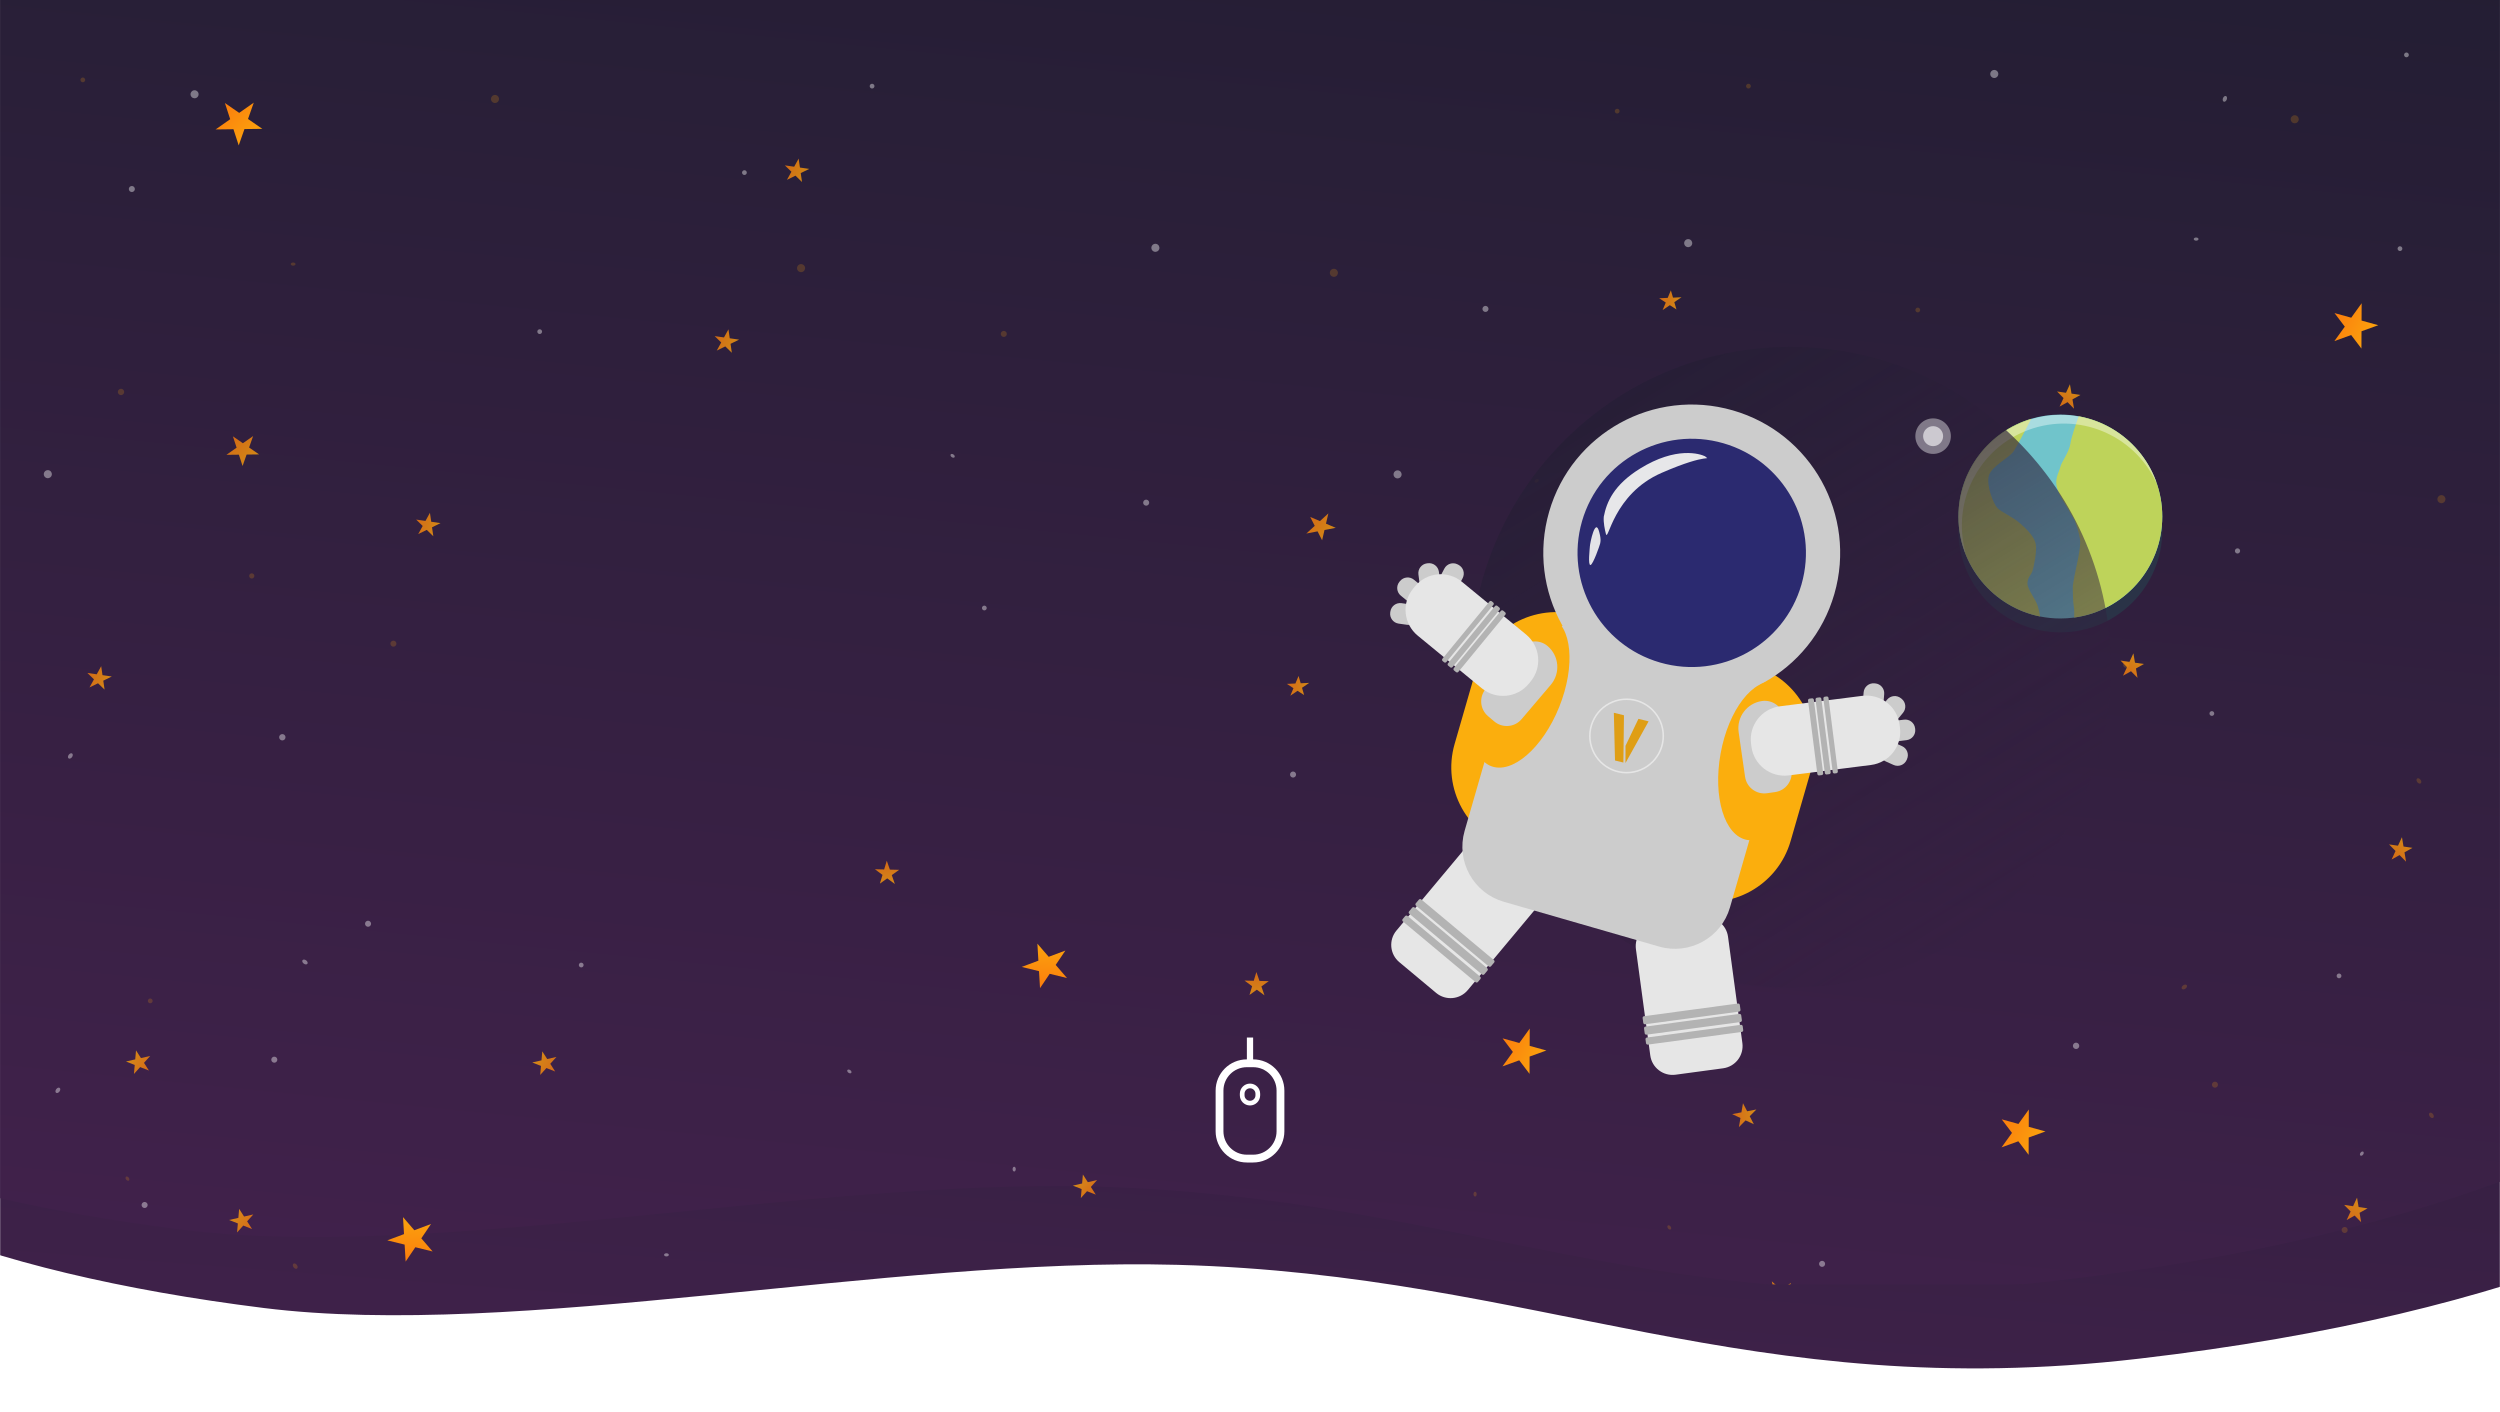 <svg width="1600" height="904" viewBox="0 0 1600 904" fill="none" xmlns="http://www.w3.org/2000/svg">
<g clip-path="url(#clip0)">
<mask id="mask0" mask-type="alpha" maskUnits="userSpaceOnUse" x="0" y="-50" width="1600" height="941">
<path d="M1600 -50H0V891H1600V-50Z" fill="#C4C4C4"/>
</mask>
<g mask="url(#mask0)">
<path fill-rule="evenodd" clip-rule="evenodd" d="M1747.87 230.546C1736.37 327.53 1994.02 620.985 1872.37 695.556C1745.67 773.222 1618.94 840.426 1369 869.547C1117.66 898.83 985.477 815.763 753.726 809.499C566.823 804.448 331.272 857.377 168.759 837.109C-13.668 814.357 -143.776 762.316 -159.892 695.556C-176.266 627.73 -153.233 2.651 -6.5 -65.954C131.329 -130.396 249.573 -21.73 452.001 -65.954C660.438 -111.491 1057.58 -52.902 1279.37 -65.954C1524.46 -80.376 1458.95 -110.067 1609 -65.954C1758.56 -21.987 1771.87 28.226 1747.87 230.546Z" fill="url(#paint0_linear)"/>
</g>
<mask id="mask1" mask-type="alpha" maskUnits="userSpaceOnUse" x="0" y="-50" width="1600" height="872">
<path d="M1600 -50H0V822H1600V-50Z" fill="#C4C4C4"/>
</mask>
<g mask="url(#mask1)">
<g filter="url(#filter0_d)">
<path fill-rule="evenodd" clip-rule="evenodd" d="M1696.02 176.5C1684.52 273.485 1942.17 566.939 1820.52 641.51C1693.82 719.176 1567.09 786.379 1317.15 815.5C1065.81 844.784 933.626 761.717 701.875 755.453C514.972 750.402 279.421 803.331 116.908 783.063C-65.519 760.311 -195.627 708.27 -211.743 641.51C-228.117 573.684 -156.213 -51.395 -9.48 -120C128.349 -184.442 256.592 -56.776 459.02 -101C667.457 -146.536 1005.73 -106.948 1227.52 -120C1472.61 -134.422 1437.47 -126.113 1587.52 -82C1737.08 -38.033 1720.02 -25.82 1696.02 176.5Z" fill="url(#paint1_linear)"/>
</g>
<path d="M511.132 101.498L511.96 107.232L517.928 108.099L512.471 110.776L513.298 116.51L509.098 112.431L503.641 115.108L506.502 109.909L502.303 105.829L508.271 106.696L511.132 101.498Z" fill="url(#paint2_linear)" fill-opacity="0.8"/>
<path d="M275.16 328.193L275.987 333.927L281.955 334.794L276.498 337.471L277.325 343.206L273.125 339.126L267.668 341.803L270.53 336.604L266.33 332.525L272.298 333.392L275.16 328.193Z" fill="url(#paint3_linear)" fill-opacity="0.8"/>
<path d="M64.762 426.355L65.589 432.089L71.558 432.956L66.1 435.633L66.928 441.368L62.728 437.288L57.271 439.965L60.132 434.767L55.933 430.687L61.901 431.554L64.762 426.355Z" fill="url(#paint4_linear)" fill-opacity="0.8"/>
<path d="M466.211 210.764L467.038 216.498L473.006 217.365L467.549 220.042L468.376 225.776L464.176 221.697L458.719 224.374L461.581 219.175L457.381 215.096L463.349 215.962L466.211 210.764Z" fill="url(#paint5_linear)" fill-opacity="0.8"/>
<path d="M161.992 279.083L159.415 286.402L165.814 290.822L157.822 290.926L155.245 298.245L152.882 290.99L144.89 291.093L151.422 286.506L149.06 279.251L155.459 283.671L161.992 279.083Z" fill="url(#paint6_linear)" fill-opacity="0.8"/>
<path d="M1316.49 250.531L1322.22 251.377L1324.76 245.906L1325.77 251.9L1331.5 252.747L1326.39 255.605L1327.39 261.6L1323.23 257.372L1318.12 260.23L1320.66 254.759L1316.49 250.531Z" fill="url(#paint7_linear)" fill-opacity="0.8"/>
<path d="M1528.98 540.408L1534.71 541.254L1537.25 535.782L1538.25 541.777L1543.99 542.623L1538.88 545.482L1539.88 551.476L1535.72 547.248L1530.61 550.107L1533.15 544.635L1528.98 540.408Z" fill="url(#paint8_linear)" fill-opacity="0.8"/>
<path d="M1500.23 771.126L1505.96 771.972L1508.5 766.501L1509.51 772.495L1515.24 773.341L1510.13 776.2L1511.13 782.194L1506.97 777.967L1501.86 780.825L1504.4 775.354L1500.23 771.126Z" fill="url(#paint9_linear)" fill-opacity="0.8"/>
<path d="M1357.12 422.748L1362.85 423.594L1365.38 418.123L1366.39 424.117L1372.12 424.963L1367.01 427.822L1368.02 433.817L1363.85 429.589L1358.74 432.447L1361.28 426.976L1357.12 422.748Z" fill="url(#paint10_linear)" fill-opacity="0.8"/>
<path d="M85.724 687.341L86.231 681.569L80.62 679.36L86.545 678.003L87.052 672.231L90.207 677.164L96.132 675.807L92.156 680.212L95.311 685.145L89.699 682.935L85.724 687.341Z" fill="url(#paint11_linear)" fill-opacity="0.8"/>
<path d="M345.734 687.962L346.241 682.191L340.63 679.981L346.555 678.624L347.062 672.852L350.216 677.785L356.141 676.428L352.166 680.834L355.32 685.766L349.709 683.556L345.734 687.962Z" fill="url(#paint12_linear)" fill-opacity="0.8"/>
<path d="M691.724 766.77L692.231 760.999L686.62 758.789L692.545 757.432L693.052 751.66L696.207 756.593L702.132 755.236L698.156 759.642L701.311 764.574L695.699 762.364L691.724 766.77Z" fill="url(#paint13_linear)" fill-opacity="0.8"/>
<path d="M151.724 788.77L152.231 782.999L146.62 780.789L152.545 779.432L153.052 773.66L156.207 778.593L162.132 777.236L158.156 781.642L161.311 786.574L155.699 784.364L151.724 788.77Z" fill="url(#paint14_linear)" fill-opacity="0.8"/>
<path d="M575.45 556.693L570.74 560.067L572.718 565.764L567.829 562.152L563.119 565.526L564.808 559.919L559.92 556.307L565.852 556.455L567.541 550.848L569.518 556.546L575.45 556.693Z" fill="url(#paint15_linear)" fill-opacity="0.8"/>
<path d="M811.999 627.946L807.289 631.32L809.267 637.017L804.378 633.405L799.668 636.778L801.357 631.172L796.468 627.56L802.401 627.707L804.089 622.101L806.067 627.799L811.999 627.946Z" fill="url(#paint16_linear)" fill-opacity="0.8"/>
<path d="M1115.51 706.058L1118.17 711.204L1124.09 710.065L1119.81 714.384L1122.48 719.53L1117.17 717.053L1112.89 721.373L1113.89 715.523L1108.59 713.047L1114.51 711.908L1115.51 706.058Z" fill="url(#paint17_linear)" fill-opacity="0.8"/>
<path d="M1133.96 820.051L1139.71 825.252L1146.26 821.054L1143.27 828.467L1149.03 833.668L1141.43 833.049L1138.44 840.462L1136.73 832.666L1129.12 832.046L1135.67 827.847L1133.96 820.051Z" fill="url(#paint18_linear)" fill-opacity="0.8"/>
<path d="M831.076 432.605L832.444 437.287L837.916 437.038L833.289 440.18L834.657 444.861L830.43 442.122L825.803 445.264L827.817 440.429L823.59 437.69L829.062 437.441L831.076 432.605Z" fill="url(#paint19_linear)" fill-opacity="0.8"/>
<path d="M1069.35 185.801L1070.72 190.482L1076.19 190.233L1071.56 193.375L1072.93 198.057L1068.7 195.317L1064.07 198.46L1066.09 193.624L1061.86 190.885L1067.33 190.636L1069.35 185.801Z" fill="url(#paint20_linear)" fill-opacity="0.8"/>
<path d="M850.15 328.577L848.622 335.147L854.868 337.812L847.678 339.208L846.15 345.778L843.234 340.07L836.044 341.466L841.432 336.543L838.516 330.836L844.762 333.5L850.15 328.577Z" fill="url(#paint21_linear)" fill-opacity="0.8"/>
<path d="M1298.45 710.081L1298.4 721.164L1309.11 724.129L1298.37 728.013L1298.32 739.096L1291.74 730.414L1281 734.299L1287.67 725.048L1281.08 716.366L1291.79 719.331L1298.45 710.081Z" fill="url(#paint22_linear)"/>
<path d="M1511.45 194.081L1511.4 205.164L1522.11 208.129L1511.37 212.013L1511.32 223.096L1504.74 214.414L1494 218.299L1500.67 209.048L1494.08 200.366L1504.79 203.331L1511.45 194.081Z" fill="url(#paint23_linear)"/>
<path d="M162.411 65.689L158.73 76.143L167.87 82.456L156.455 82.604L152.774 93.057L149.4 82.695L137.984 82.843L147.314 76.291L143.94 65.928L153.081 72.241L162.411 65.689Z" fill="url(#paint24_linear)"/>
<path d="M247.883 793.83L258.566 789.827L257.925 778.948L265.169 787.353L275.853 783.35L269.646 792.547L276.891 800.952L265.811 798.232L259.604 807.429L258.963 796.551L247.883 793.83Z" fill="url(#paint25_linear)"/>
<path d="M653.883 618.83L664.566 614.827L663.925 603.948L671.169 612.353L681.853 608.35L675.646 617.547L682.891 625.952L671.811 623.232L665.604 632.429L664.963 621.551L653.883 618.83Z" fill="url(#paint26_linear)"/>
<path d="M979.03 658.266L978.982 669.349L989.688 672.314L978.953 676.199L978.905 687.282L972.318 678.6L961.583 682.484L968.247 673.234L961.66 664.552L972.366 667.517L979.03 658.266Z" fill="url(#paint27_linear)"/>
<path d="M371.074 618.853C371.752 619.353 372.708 619.209 373.208 618.531C373.708 617.853 373.564 616.897 372.886 616.397C372.208 615.897 371.252 616.041 370.752 616.719C370.252 617.397 370.396 618.353 371.074 618.853Z" fill="white" fill-opacity="0.4"/>
<path d="M82.578 121.684C82.97 122.679 84.094 123.167 85.088 122.775C86.083 122.382 86.571 121.258 86.179 120.264C85.787 119.269 84.663 118.781 83.668 119.173C82.674 119.566 82.186 120.69 82.578 121.684Z" fill="white" fill-opacity="0.4"/>
<path d="M426.526 804.118C427.369 804.118 428.052 803.663 428.052 803.101C428.052 802.539 427.369 802.084 426.526 802.084C425.683 802.084 425 802.539 425 803.101C425 803.663 425.683 804.118 426.526 804.118Z" fill="white" fill-opacity="0.4"/>
<path d="M609.073 292.543C609.751 293.043 610.571 293.082 610.905 292.63C611.238 292.178 610.959 291.406 610.281 290.905C609.603 290.405 608.783 290.366 608.449 290.818C608.116 291.27 608.395 292.042 609.073 292.543Z" fill="white" fill-opacity="0.4"/>
<path d="M542.989 686.542C543.667 687.043 544.487 687.082 544.821 686.63C545.154 686.178 544.875 685.406 544.197 684.906C543.519 684.405 542.699 684.366 542.365 684.818C542.032 685.27 542.311 686.042 542.989 686.542Z" fill="white" fill-opacity="0.4"/>
<path d="M194.405 616.717C195.265 617.352 196.306 617.402 196.729 616.828C197.152 616.255 196.797 615.275 195.937 614.641C195.077 614.006 194.036 613.957 193.613 614.53C193.19 615.104 193.545 616.083 194.405 616.717Z" fill="white" fill-opacity="0.4"/>
<path d="M649.078 749.769C649.64 749.769 650.095 749.086 650.095 748.243C650.095 747.4 649.64 746.717 649.078 746.717C648.516 746.717 648.061 747.4 648.061 748.243C648.061 749.086 648.516 749.769 649.078 749.769Z" fill="white" fill-opacity="0.4"/>
<path d="M35.885 699.373C36.459 699.796 37.438 699.441 38.072 698.581C38.707 697.721 38.757 696.68 38.183 696.257C37.609 695.834 36.63 696.189 35.995 697.049C35.361 697.909 35.312 698.95 35.885 699.373Z" fill="white" fill-opacity="0.4"/>
<path d="M43.885 485.373C44.459 485.796 45.438 485.441 46.072 484.581C46.707 483.721 46.757 482.68 46.183 482.257C45.609 481.834 44.63 482.189 43.996 483.049C43.361 483.909 43.312 484.95 43.885 485.373Z" fill="white" fill-opacity="0.4"/>
<path d="M344.345 213.344C344.951 213.93 345.917 213.913 346.502 213.307C347.088 212.701 347.071 211.735 346.465 211.15C345.859 210.564 344.893 210.581 344.308 211.187C343.722 211.793 343.739 212.759 344.345 213.344Z" fill="white" fill-opacity="0.4"/>
<path d="M475.524 111.692C476.202 112.192 477.158 112.048 477.658 111.37C478.158 110.692 478.014 109.736 477.336 109.236C476.658 108.736 475.702 108.88 475.202 109.558C474.702 110.236 474.846 111.192 475.524 111.692Z" fill="white" fill-opacity="0.4"/>
<path d="M629.072 390.361C629.75 390.861 630.706 390.717 631.206 390.039C631.706 389.361 631.562 388.405 630.884 387.905C630.206 387.405 629.25 387.549 628.75 388.227C628.25 388.905 628.394 389.861 629.072 390.361Z" fill="white" fill-opacity="0.4"/>
<path d="M91.404 772.756C92.264 773.39 93.476 773.207 94.111 772.347C94.745 771.487 94.562 770.275 93.702 769.64C92.842 769.006 91.63 769.189 90.996 770.049C90.361 770.909 90.544 772.121 91.404 772.756Z" fill="white" fill-opacity="0.4"/>
<path d="M234.404 592.756C235.264 593.39 236.476 593.207 237.111 592.347C237.745 591.487 237.562 590.275 236.702 589.64C235.842 589.006 234.63 589.189 233.995 590.049C233.361 590.909 233.544 592.121 234.404 592.756Z" fill="white" fill-opacity="0.4"/>
<path d="M29.077 305.547C30.224 306.393 31.84 306.149 32.686 305.002C33.532 303.855 33.288 302.239 32.141 301.393C30.994 300.547 29.379 300.791 28.532 301.938C27.686 303.085 27.93 304.701 29.077 305.547Z" fill="white" fill-opacity="0.4"/>
<path d="M557.227 56.361C557.905 56.861 558.861 56.717 559.361 56.039C559.861 55.361 559.717 54.406 559.039 53.906C558.361 53.406 557.405 53.55 556.905 54.228C556.405 54.906 556.549 55.861 557.227 56.361Z" fill="white" fill-opacity="0.4"/>
<path d="M174.404 679.756C175.264 680.39 176.476 680.207 177.111 679.347C177.745 678.487 177.562 677.275 176.702 676.64C175.842 676.006 174.63 676.189 173.995 677.049C173.361 677.909 173.544 679.121 174.404 679.756Z" fill="white" fill-opacity="0.4"/>
<path d="M179.482 473.482C180.387 474.149 181.66 473.957 182.327 473.053C182.994 472.148 182.802 470.875 181.898 470.208C180.993 469.541 179.72 469.733 179.053 470.637C178.386 471.542 178.578 472.815 179.482 473.482Z" fill="white" fill-opacity="0.4"/>
<path d="M122.117 61.276C122.64 62.602 124.139 63.253 125.465 62.73C126.791 62.207 127.442 60.709 126.919 59.383C126.396 58.057 124.897 57.406 123.571 57.929C122.245 58.452 121.594 59.95 122.117 61.276Z" fill="white" fill-opacity="0.4"/>
<path d="M1535.07 160.361C1535.75 160.861 1536.71 160.717 1537.21 160.039C1537.71 159.361 1537.56 158.405 1536.89 157.905C1536.21 157.405 1535.25 157.549 1534.75 158.227C1534.25 158.905 1534.4 159.861 1535.07 160.361Z" fill="white" fill-opacity="0.4"/>
<path d="M1405.53 154.034C1406.37 154.034 1407.06 153.579 1407.06 153.017C1407.06 152.455 1406.37 152 1405.53 152C1404.69 152 1404 152.455 1404 153.017C1404 153.579 1404.69 154.034 1405.53 154.034Z" fill="white" fill-opacity="0.4"/>
<path d="M1422.71 62.802C1422.32 63.797 1422.54 64.815 1423.2 65.075C1423.87 65.335 1424.72 64.74 1425.11 63.744C1425.5 62.749 1425.28 61.731 1424.62 61.471C1423.95 61.211 1423.1 61.807 1422.71 62.802Z" fill="white" fill-opacity="0.4"/>
<path d="M1510.66 739.551C1511.12 739.884 1511.89 739.605 1512.39 738.927C1512.89 738.249 1512.93 737.429 1512.48 737.095C1512.02 736.762 1511.25 737.041 1510.75 737.719C1510.25 738.397 1510.21 739.217 1510.66 739.551Z" fill="white" fill-opacity="0.4"/>
<path d="M1415.59 458.173C1416.43 458.173 1417.12 457.49 1417.12 456.647C1417.12 455.804 1416.43 455.121 1415.59 455.121C1414.75 455.121 1414.06 455.804 1414.06 456.647C1414.06 457.49 1414.75 458.173 1415.59 458.173Z" fill="white" fill-opacity="0.4"/>
<path d="M732.402 323.265C733.262 323.899 734.474 323.716 735.109 322.856C735.743 321.996 735.56 320.784 734.7 320.149C733.84 319.515 732.628 319.698 731.993 320.558C731.359 321.418 731.542 322.63 732.402 323.265Z" fill="white" fill-opacity="0.4"/>
<path d="M1327.48 670.973C1328.39 671.64 1329.66 671.448 1330.33 670.544C1330.99 669.639 1330.8 668.366 1329.9 667.699C1328.99 667.032 1327.72 667.224 1327.05 668.128C1326.39 669.033 1326.58 670.306 1327.48 670.973Z" fill="white" fill-opacity="0.4"/>
<path d="M1078.92 157.686C1080.06 158.532 1081.68 158.288 1082.53 157.141C1083.37 155.994 1083.13 154.378 1081.98 153.532C1080.83 152.686 1079.22 152.93 1078.37 154.077C1077.53 155.224 1077.77 156.84 1078.92 157.686Z" fill="white" fill-opacity="0.4"/>
<path d="M1273.94 46.403C1273.42 47.73 1274.07 49.227 1275.4 49.748C1276.72 50.268 1278.22 49.614 1278.74 48.287C1279.26 46.96 1278.61 45.463 1277.28 44.943C1275.96 44.422 1274.46 45.076 1273.94 46.403Z" fill="white" fill-opacity="0.4"/>
<path d="M1539.22 36.361C1539.9 36.861 1540.86 36.717 1541.36 36.039C1541.86 35.361 1541.71 34.406 1541.04 33.906C1540.36 33.406 1539.4 33.55 1538.9 34.228C1538.4 34.906 1538.55 35.861 1539.22 36.361Z" fill="white" fill-opacity="0.4"/>
<path d="M1496.07 625.797C1496.75 626.297 1497.71 626.153 1498.21 625.475C1498.71 624.797 1498.56 623.841 1497.89 623.341C1497.21 622.841 1496.25 622.985 1495.75 623.663C1495.25 624.341 1495.4 625.297 1496.07 625.797Z" fill="white" fill-opacity="0.4"/>
<path d="M826.402 497.265C827.262 497.899 828.474 497.716 829.109 496.856C829.743 495.996 829.56 494.784 828.7 494.149C827.84 493.515 826.628 493.698 825.993 494.558C825.359 495.418 825.542 496.63 826.402 497.265Z" fill="white" fill-opacity="0.4"/>
<path d="M1430.46 351.986C1430.12 352.843 1430.54 353.811 1431.4 354.147C1432.26 354.483 1433.23 354.061 1433.56 353.204C1433.9 352.347 1433.48 351.379 1432.62 351.043C1431.76 350.707 1430.79 351.129 1430.46 351.986Z" fill="white" fill-opacity="0.4"/>
<path d="M737.921 160.686C739.068 161.532 740.684 161.288 741.53 160.141C742.376 158.994 742.132 157.378 740.985 156.532C739.838 155.686 738.222 155.93 737.376 157.077C736.53 158.224 736.774 159.84 737.921 160.686Z" fill="white" fill-opacity="0.4"/>
<path d="M892.921 305.686C894.068 306.532 895.684 306.288 896.53 305.141C897.376 303.994 897.132 302.378 895.985 301.532C894.838 300.686 893.222 300.93 892.376 302.077C891.53 303.224 891.774 304.84 892.921 305.686Z" fill="white" fill-opacity="0.4"/>
<path d="M1164.44 807.938C1163.93 808.875 1164.27 810.051 1165.21 810.565C1166.15 811.079 1167.32 810.736 1167.84 809.798C1168.35 808.861 1168.01 807.685 1167.07 807.171C1166.13 806.657 1164.96 807 1164.44 807.938Z" fill="white" fill-opacity="0.4"/>
<path d="M949.558 199.265C950.418 199.899 951.63 199.716 952.265 198.856C952.899 197.996 952.716 196.784 951.856 196.149C950.996 195.515 949.784 195.698 949.149 196.558C948.515 197.418 948.698 198.63 949.558 199.265Z" fill="white" fill-opacity="0.4"/>
<path d="M1047.6 292.301C1048.46 292.935 1049.67 292.752 1050.31 291.892C1050.94 291.032 1050.76 289.82 1049.9 289.185C1049.04 288.551 1047.83 288.734 1047.19 289.594C1046.56 290.454 1046.74 291.666 1047.6 292.301Z" fill="white" fill-opacity="0.4"/>
<path d="M1228.44 199.5C1227.83 200.086 1226.87 200.069 1226.28 199.463C1225.7 198.857 1225.71 197.891 1226.32 197.306C1226.93 196.72 1227.89 196.737 1228.48 197.343C1229.06 197.949 1229.05 198.915 1228.44 199.5Z" fill="#FBA10D" fill-opacity="0.2"/>
<path d="M1119.91 56.361C1119.23 56.861 1118.27 56.717 1117.77 56.039C1117.27 55.361 1117.42 54.406 1118.09 53.906C1118.77 53.406 1119.73 53.55 1120.23 54.228C1120.73 54.906 1120.58 55.861 1119.91 56.361Z" fill="#FBA10D" fill-opacity="0.2"/>
<path d="M1362.58 424.801C1362.97 425.796 1362.48 426.92 1361.49 427.31C1360.49 427.7 1359.37 427.21 1358.98 426.215C1358.59 425.22 1359.08 424.096 1360.07 423.706C1361.07 423.316 1362.19 423.806 1362.58 424.801Z" fill="#FBA10D" fill-opacity="0.2"/>
<path d="M984.06 308.543C983.382 309.043 982.562 309.082 982.228 308.63C981.895 308.178 982.174 307.406 982.852 306.905C983.53 306.405 984.35 306.366 984.684 306.818C985.017 307.27 984.738 308.042 984.06 308.543Z" fill="#FBA10D" fill-opacity="0.2"/>
<path d="M1398.73 632.717C1397.87 633.352 1396.83 633.401 1396.4 632.828C1395.98 632.254 1396.33 631.275 1397.19 630.641C1398.05 630.006 1399.09 629.956 1399.52 630.53C1399.94 631.104 1399.59 632.083 1398.73 632.717Z" fill="#FBA10D" fill-opacity="0.2"/>
<path d="M944.055 765.769C943.493 765.769 943.038 765.086 943.038 764.243C943.038 763.4 943.493 762.717 944.055 762.717C944.617 762.717 945.072 763.4 945.072 764.243C945.072 765.086 944.617 765.769 944.055 765.769Z" fill="#FBA10D" fill-opacity="0.2"/>
<path d="M1069.25 786.777C1068.79 787.11 1068.02 786.831 1067.52 786.153C1067.02 785.475 1066.98 784.655 1067.43 784.321C1067.89 783.988 1068.66 784.267 1069.16 784.945C1069.66 785.623 1069.7 786.443 1069.25 786.777Z" fill="#FBA10D" fill-opacity="0.2"/>
<path d="M1557.25 715.373C1556.68 715.796 1555.7 715.441 1555.06 714.581C1554.43 713.721 1554.38 712.68 1554.95 712.257C1555.52 711.834 1556.5 712.189 1557.14 713.049C1557.77 713.909 1557.82 714.95 1557.25 715.373Z" fill="#FBA10D" fill-opacity="0.2"/>
<path d="M1549.25 501.373C1548.68 501.796 1547.7 501.441 1547.06 500.581C1546.43 499.721 1546.38 498.68 1546.95 498.257C1547.52 497.834 1548.5 498.189 1549.14 499.049C1549.77 499.909 1549.82 500.95 1549.25 501.373Z" fill="#FBA10D" fill-opacity="0.2"/>
<path d="M964.06 406.361C963.382 406.861 962.426 406.717 961.926 406.039C961.426 405.361 961.57 404.405 962.248 403.905C962.926 403.405 963.882 403.549 964.382 404.227C964.882 404.905 964.738 405.861 964.06 406.361Z" fill="#FBA10D" fill-opacity="0.2"/>
<path d="M1501.73 788.756C1500.87 789.39 1499.66 789.207 1499.02 788.347C1498.39 787.487 1498.57 786.275 1499.43 785.64C1500.29 785.006 1501.5 785.189 1502.14 786.049C1502.77 786.909 1502.59 788.121 1501.73 788.756Z" fill="#FBA10D" fill-opacity="0.2"/>
<path d="M1564.05 321.547C1562.9 322.393 1561.29 322.149 1560.44 321.002C1559.6 319.855 1559.84 318.239 1560.99 317.393C1562.13 316.547 1563.75 316.791 1564.6 317.938C1565.44 319.085 1565.2 320.701 1564.05 321.547Z" fill="#FBA10D" fill-opacity="0.2"/>
<path d="M1035.91 72.361C1035.23 72.861 1034.27 72.717 1033.77 72.039C1033.27 71.361 1033.42 70.406 1034.09 69.906C1034.77 69.406 1035.73 69.55 1036.23 70.228C1036.73 70.906 1036.58 71.861 1035.91 72.361Z" fill="#FBA10D" fill-opacity="0.2"/>
<path d="M1418.73 695.756C1417.87 696.39 1416.66 696.207 1416.02 695.347C1415.39 694.487 1415.57 693.275 1416.43 692.64C1417.29 692.006 1418.5 692.189 1419.14 693.049C1419.77 693.909 1419.59 695.121 1418.73 695.756Z" fill="#FBA10D" fill-opacity="0.2"/>
<path d="M1471.02 77.276C1470.5 78.602 1469 79.253 1467.67 78.73C1466.35 78.207 1465.7 76.709 1466.22 75.383C1466.74 74.057 1468.24 73.406 1469.57 73.929C1470.89 74.452 1471.54 75.95 1471.02 77.276Z" fill="#FBA10D" fill-opacity="0.2"/>
<path d="M253.58 411.237C253.97 412.232 253.48 413.356 252.485 413.746C251.489 414.136 250.366 413.646 249.976 412.651C249.586 411.656 250.076 410.532 251.071 410.142C252.066 409.752 253.19 410.242 253.58 411.237Z" fill="#FBA10D" fill-opacity="0.2"/>
<path d="M187.607 170.034C186.764 170.034 186.081 169.579 186.081 169.017C186.081 168.455 186.764 168 187.607 168C188.45 168 189.133 168.455 189.133 169.017C189.133 169.579 188.45 170.034 187.607 170.034Z" fill="#FBA10D" fill-opacity="0.2"/>
<path d="M82.468 755.551C82.015 755.884 81.243 755.605 80.743 754.927C80.243 754.249 80.204 753.429 80.656 753.095C81.108 752.762 81.88 753.041 82.38 753.719C82.88 754.397 82.919 755.217 82.468 755.551Z" fill="#FBA10D" fill-opacity="0.2"/>
<path d="M190.094 811.882C189.52 812.305 188.541 811.95 187.907 811.09C187.272 810.23 187.222 809.189 187.796 808.766C188.369 808.343 189.349 808.698 189.983 809.558C190.618 810.418 190.667 811.459 190.094 811.882Z" fill="#FBA10D" fill-opacity="0.2"/>
<path d="M78.651 252.482C77.747 253.149 76.474 252.957 75.807 252.053C75.14 251.148 75.332 249.875 76.236 249.208C77.14 248.541 78.414 248.733 79.081 249.637C79.748 250.542 79.555 251.815 78.651 252.482Z" fill="#FBA10D" fill-opacity="0.2"/>
<path d="M514.212 173.686C513.065 174.532 511.449 174.288 510.603 173.141C509.757 171.994 510.001 170.378 511.148 169.532C512.295 168.686 513.911 168.93 514.757 170.077C515.603 171.224 515.359 172.84 514.212 173.686Z" fill="#FBA10D" fill-opacity="0.2"/>
<path d="M319.191 62.403C319.711 63.73 319.057 65.227 317.73 65.748C316.403 66.268 314.906 65.614 314.385 64.287C313.865 62.96 314.519 61.463 315.846 60.943C317.173 60.422 318.67 61.076 319.191 62.403Z" fill="#FBA10D" fill-opacity="0.2"/>
<path d="M53.905 52.361C53.227 52.861 52.272 52.717 51.771 52.039C51.271 51.361 51.415 50.406 52.093 49.906C52.772 49.406 53.727 49.55 54.227 50.228C54.727 50.906 54.583 51.861 53.905 52.361Z" fill="#FBA10D" fill-opacity="0.2"/>
<path d="M97.06 641.797C96.382 642.297 95.427 642.153 94.927 641.475C94.427 640.797 94.571 639.841 95.249 639.341C95.927 638.841 96.882 638.985 97.382 639.663C97.882 640.341 97.738 641.297 97.06 641.797Z" fill="#FBA10D" fill-opacity="0.2"/>
<path d="M162.679 367.987C163.015 368.844 162.593 369.812 161.736 370.148C160.879 370.484 159.911 370.062 159.575 369.205C159.239 368.348 159.661 367.38 160.518 367.044C161.375 366.708 162.343 367.13 162.679 367.987Z" fill="#FBA10D" fill-opacity="0.2"/>
<path d="M855.212 176.686C854.065 177.532 852.449 177.288 851.603 176.141C850.757 174.994 851.001 173.378 852.148 172.532C853.295 171.686 854.911 171.93 855.757 173.077C856.603 174.224 856.359 175.84 855.212 176.686Z" fill="#FBA10D" fill-opacity="0.2"/>
<path d="M643.574 215.265C642.714 215.899 641.502 215.716 640.867 214.856C640.233 213.996 640.416 212.784 641.276 212.149C642.136 211.515 643.348 211.698 643.983 212.558C644.617 213.418 644.434 214.63 643.574 215.265Z" fill="#FBA10D" fill-opacity="0.2"/>
<g filter="url(#filter1_d)">
<path fill-rule="evenodd" clip-rule="evenodd" d="M806 660H802V674C790.954 674 782 682.954 782 694V720C782 731.046 790.954 740 802 740H806C817.046 740 826 731.046 826 720V694C826 682.954 817.046 674 806 674V660ZM806 679H802C793.716 679 787 685.716 787 694V720C787 728.284 793.716 735 802 735H806C814.284 735 821 728.284 821 720V694C821 685.716 814.284 679 806 679ZM797.5 696C797.5 692.41 800.41 689.5 804 689.5C807.59 689.5 810.5 692.41 810.5 696V697C810.5 700.59 807.59 703.5 804 703.5C800.41 703.5 797.5 700.59 797.5 697V696ZM804 692.5C802.067 692.5 800.5 694.067 800.5 696V697C800.5 698.933 802.067 700.5 804 700.5C805.933 700.5 807.5 698.933 807.5 697V696C807.5 694.067 805.933 692.5 804 692.5Z" fill="white"/>
</g>
<path d="M1318.62 404.713C1354.66 404.713 1383.88 375.499 1383.88 339.46C1383.88 303.422 1354.66 274.207 1318.62 274.207C1282.58 274.207 1253.37 303.422 1253.37 339.46C1253.37 375.499 1282.58 404.713 1318.62 404.713Z" fill="#2A3347"/>
<path d="M1383.86 330.58C1383.86 363.614 1359.31 390.92 1327.47 395.241C1324.59 395.626 1321.63 395.833 1318.62 395.833C1314.2 395.833 1309.88 395.389 1305.7 394.561C1275.85 388.552 1253.37 362.193 1253.37 330.58C1253.37 301.01 1273.05 276.027 1300.03 268.021C1305.92 266.274 1312.17 265.342 1318.62 265.342C1322.63 265.342 1326.57 265.712 1330.37 266.407C1360.79 271.943 1383.86 298.568 1383.86 330.58Z" fill="#70C4CB"/>
<path d="M1383.86 330.58C1383.86 363.614 1359.31 390.92 1327.47 395.241C1327.56 392.666 1327.58 390.061 1327.31 388.744C1326.67 385.666 1326.61 378.798 1326.56 376.149C1326.5 373.5 1328.82 363.051 1328.82 363.051C1328.82 363.051 1331.53 351.404 1331.34 346.564C1331.14 341.739 1327.81 333.066 1327.81 333.066C1327.81 333.066 1322.47 323.92 1320.75 320.975C1319.04 318.044 1316.59 314.655 1316.09 309.89C1315.59 305.139 1318.02 301.616 1318.62 298.804C1319.21 296.007 1324.35 289.14 1325.05 283.945C1325.55 280.097 1328.75 270.921 1330.37 266.407C1360.79 271.942 1383.86 298.568 1383.86 330.58Z" fill="#BED35A"/>
<path d="M1305.7 394.56C1275.85 388.552 1253.37 362.193 1253.37 330.58C1253.37 301.01 1273.05 276.027 1300.03 268.021C1296.56 274.74 1290.83 285.647 1288.77 288.741C1285.71 293.299 1274.73 298.124 1272.89 304.354C1271.07 310.585 1275.88 322.736 1278.44 325.267C1280.99 327.783 1288.1 330.772 1293.05 335.094C1297.99 339.401 1301.99 343.841 1302.88 348.192C1303.75 352.528 1301.63 363.244 1300.61 365.819C1299.57 368.394 1297.65 369.622 1297.58 373.382C1297.52 377.141 1302.71 383.357 1304.13 387.738C1304.7 389.469 1305.24 392.044 1305.7 394.56Z" fill="#BED35A"/>
<path opacity="0.4" d="M1298.27 275.127C1330.21 263.352 1365.43 278.145 1379.76 308.322L1380.02 308.224C1367.56 274.411 1330.04 257.106 1296.22 269.573C1262.41 282.04 1245.11 319.557 1257.57 353.37L1257.84 353.273C1249.13 321.023 1266.33 286.903 1298.27 275.127Z" fill="white"/>
<path d="M1146 632C1259.22 632 1351 540.218 1351 427C1351 313.782 1259.22 222 1146 222C1032.78 222 941 313.782 941 427C941 540.218 1032.78 632 1146 632Z" fill="url(#paint28_linear)"/>
<path opacity="0.4" d="M1237.19 290.509C1243.47 290.509 1248.56 285.417 1248.56 279.136C1248.56 272.855 1243.47 267.764 1237.19 267.764C1230.91 267.764 1225.82 272.855 1225.82 279.136C1225.82 285.417 1230.91 290.509 1237.19 290.509Z" fill="white"/>
<path opacity="0.6" d="M1237.19 285.532C1240.72 285.532 1243.59 282.669 1243.59 279.136C1243.59 275.604 1240.72 272.74 1237.19 272.74C1233.66 272.74 1230.79 275.604 1230.79 279.136C1230.79 282.669 1233.66 285.532 1237.19 285.532Z" fill="white"/>
<g filter="url(#filter2_d)">
<path d="M957.878 542.985L1069.18 575.086C1097.83 583.349 1127.76 566.829 1136.02 538.197L1149.11 492.798C1157.37 464.166 1140.83 434.241 1112.18 425.978L1000.89 393.876C972.235 385.613 942.3 402.133 934.042 430.765L920.947 476.164C912.689 504.796 929.228 534.721 957.878 542.985Z" fill="#FBAE0D"/>
<path d="M1046.4 445.063C1096.81 459.601 1149.45 430.551 1163.98 380.177C1178.5 329.803 1149.42 277.181 1099.02 262.643C1048.61 248.105 995.972 277.155 981.443 327.529C966.913 377.903 995.996 430.525 1046.4 445.063Z" fill="#CCCCCC"/>
<path d="M909.134 635.473L885.551 615.776C879.453 610.682 878.648 601.621 883.728 595.539L927.754 542.828C932.844 536.733 941.906 535.934 947.992 541.017L971.574 560.714C977.673 565.808 978.477 574.869 973.397 580.951L929.372 633.662C924.292 639.744 915.22 640.556 909.134 635.473Z" fill="#E6E6E6"/>
<path d="M946.147 614.504L899.591 575.619C899.147 575.249 898.472 575.309 898.102 575.752L896.102 578.147C895.731 578.591 895.792 579.265 896.236 579.636L942.793 618.521C943.236 618.892 943.911 618.831 944.281 618.388L946.282 615.993C946.663 615.537 946.591 614.875 946.147 614.504Z" fill="#B3B3B3"/>
<path d="M941.841 619.662L895.284 580.776C894.84 580.406 894.166 580.466 893.795 580.91L891.795 583.304C891.425 583.748 891.486 584.422 891.929 584.793L938.486 623.678C938.93 624.049 939.604 623.989 939.975 623.545L941.975 621.15C942.345 620.707 942.285 620.032 941.841 619.662Z" fill="#B3B3B3"/>
<path d="M937.321 625.072L890.765 586.187C890.321 585.816 889.646 585.876 889.276 586.32L887.688 588.22C887.318 588.664 887.379 589.338 887.822 589.709L934.379 628.594C934.823 628.965 935.498 628.904 935.868 628.461L937.455 626.56C937.836 626.104 937.765 625.442 937.321 625.072Z" fill="#B3B3B3"/>
<path d="M1062.35 687.816L1092.8 683.704C1100.67 682.64 1106.18 675.399 1105.12 667.546L1095.93 599.486C1094.87 591.616 1087.62 586.114 1079.76 587.175L1049.31 591.288C1041.44 592.351 1035.93 599.592 1036.99 607.445L1046.18 675.505C1047.25 683.359 1054.49 688.877 1062.35 687.816Z" fill="#E6E6E6"/>
<path d="M1042.19 650.357L1102.3 642.238C1102.87 642.161 1103.41 642.571 1103.49 643.144L1103.91 646.236C1103.99 646.809 1103.58 647.347 1103 647.425L1042.89 655.543C1042.32 655.62 1041.78 655.21 1041.7 654.637L1041.28 651.545C1041.2 650.956 1041.62 650.434 1042.19 650.357Z" fill="#B3B3B3"/>
<path d="M1043.09 657.016L1103.2 648.897C1103.77 648.82 1104.31 649.23 1104.39 649.803L1104.81 652.895C1104.88 653.468 1104.47 654.006 1103.9 654.084L1043.79 662.202C1043.21 662.279 1042.68 661.869 1042.6 661.296L1042.18 658.204C1042.1 657.632 1042.51 657.093 1043.09 657.016Z" fill="#B3B3B3"/>
<path d="M1044.03 664.002L1104.14 655.883C1104.72 655.806 1105.26 656.216 1105.33 656.789L1105.66 659.243C1105.74 659.816 1105.33 660.354 1104.76 660.431L1044.64 668.55C1044.07 668.627 1043.53 668.217 1043.45 667.644L1043.12 665.19C1043.04 664.601 1043.46 664.079 1044.03 664.002Z" fill="#B3B3B3"/>
<path d="M952.431 577.135L1051.81 605.799C1071.27 611.411 1091.58 600.19 1097.18 580.758L1121.11 497.797C1134.32 451.986 1107.88 404.134 1062.04 390.913C1014.09 377.082 963.995 404.714 950.168 452.65L927.347 531.773C921.758 551.209 932.972 571.523 952.431 577.135Z" fill="#CCCCCC"/>
<path d="M1052.47 424.029C1091.25 435.215 1131.75 412.864 1142.93 374.107C1154.11 335.349 1131.73 294.863 1092.95 283.677C1054.17 272.492 1013.67 294.843 1002.49 333.6C991.309 372.357 1013.69 412.844 1052.47 424.029Z" fill="#2B2A70"/>
<path d="M987.908 452.439C998.49 426.092 996.054 400.311 982.465 394.854C968.876 389.398 949.282 406.334 938.699 432.681C928.116 459.028 930.553 484.81 944.142 490.266C957.73 495.722 977.325 478.786 987.908 452.439Z" fill="#FBAE0D"/>
<path d="M1108.09 537.543C1122.5 540.162 1138.29 519.638 1143.36 491.702C1148.44 463.766 1140.87 438.997 1126.46 436.378C1112.06 433.76 1096.26 454.283 1091.19 482.219C1086.12 510.155 1093.68 534.925 1108.09 537.543Z" fill="#FBAE0D"/>
<path d="M1188.05 455.444L1188.65 455.486C1192.11 455.768 1195.16 453.175 1195.44 449.71L1195.89 444.173C1196.17 440.708 1193.57 437.658 1190.11 437.376L1189.51 437.334C1186.04 437.052 1183 439.645 1182.72 443.11L1182.27 448.647C1181.99 452.112 1184.59 455.162 1188.05 455.444Z" fill="#CCCCCC"/>
<path d="M1197.62 468.286L1197.7 468.88C1198.12 472.331 1201.27 474.794 1204.72 474.368L1210.24 473.687C1213.69 473.262 1216.15 470.106 1215.73 466.655L1215.65 466.061C1215.23 462.61 1212.07 460.148 1208.62 460.573L1203.11 461.254C1199.66 461.679 1197.19 464.835 1197.62 468.286Z" fill="#CCCCCC"/>
<path d="M1195.09 460.914L1195.55 461.287C1198.24 463.493 1202.21 463.119 1204.43 460.443L1207.96 456.167C1210.16 453.48 1209.79 449.507 1207.11 447.288L1206.64 446.915C1203.95 444.709 1199.98 445.083 1197.76 447.759L1194.24 452.035C1192.01 454.722 1192.41 458.695 1195.09 460.914Z" fill="#CCCCCC"/>
<path d="M1193.93 478.421L1193.69 478.969C1192.27 482.145 1193.69 485.878 1196.85 487.308L1201.91 489.579C1205.08 490.994 1208.82 489.579 1210.25 486.411L1210.48 485.863C1211.9 482.686 1210.49 478.954 1207.32 477.524L1202.26 475.253C1199.08 473.815 1195.36 475.252 1193.93 478.421Z" fill="#CCCCCC"/>
<path d="M1102.73 468.579L1106.84 497.135C1107.8 503.925 1114.12 508.632 1120.89 507.666L1126.04 506.933C1132.83 505.972 1137.54 499.666 1136.57 492.892L1131.73 459.177C1130.77 452.386 1124.46 447.68 1117.68 448.646C1108.03 450.022 1101.35 458.953 1102.73 468.579Z" fill="#CCCCCC"/>
<path d="M982.494 438.29L963.809 460.272C959.377 465.506 951.529 466.129 946.307 461.702L942.342 458.342C937.104 453.91 936.478 446.066 940.906 440.848L962.956 414.888C967.388 409.655 975.236 409.032 980.458 413.459C987.89 419.76 988.792 430.88 982.494 438.29Z" fill="#CCCCCC"/>
<path d="M1134.8 496.263L1187.45 489.582C1199.15 488.098 1207.46 477.409 1205.97 465.699L1205.73 463.848C1204.25 452.154 1193.56 443.859 1181.84 445.346L1129.18 452.026C1117.48 453.51 1109.18 464.199 1110.67 475.909L1110.9 477.76C1112.39 489.454 1123.08 497.749 1134.8 496.263Z" fill="#E6E6E6"/>
<path d="M1147.13 448.318L1153.1 495.355C1153.17 495.928 1153.71 496.343 1154.28 496.27L1155.92 496.062C1156.49 495.99 1156.91 495.454 1156.84 494.881L1150.87 447.844C1150.79 447.27 1150.26 446.856 1149.69 446.929L1148.05 447.136C1147.48 447.226 1147.06 447.744 1147.13 448.318Z" fill="#B3B3B3"/>
<path d="M1151.93 447.709L1157.9 494.746C1157.97 495.32 1158.51 495.734 1159.08 495.661L1160.72 495.454C1161.29 495.381 1161.71 494.846 1161.64 494.272L1155.67 447.235C1155.6 446.662 1155.06 446.247 1154.49 446.32L1152.85 446.528C1152.28 446.617 1151.86 447.136 1151.93 447.709Z" fill="#B3B3B3"/>
<path d="M1156.96 447.071L1162.93 494.108C1163 494.681 1163.54 495.096 1164.11 495.023L1165.29 494.874C1165.87 494.801 1166.28 494.266 1166.21 493.692L1160.24 446.655C1160.17 446.082 1159.63 445.667 1159.06 445.74L1157.88 445.889C1157.31 445.979 1156.89 446.497 1156.96 447.071Z" fill="#B3B3B3"/>
<path d="M915.02 377.6L914.492 377.318C911.409 375.711 910.21 371.893 911.818 368.811L914.391 363.888C915.999 360.806 919.82 359.606 922.903 361.214L923.431 361.495C926.514 363.103 927.713 366.92 926.105 370.002L923.532 374.926C921.924 378.008 918.103 379.207 915.02 377.6Z" fill="#CCCCCC"/>
<path d="M900.085 383.375L899.702 383.836C897.506 386.531 893.525 386.936 890.831 384.739L886.527 381.226C883.833 379.029 883.429 375.045 885.625 372.349L886.008 371.889C888.204 369.194 892.185 368.789 894.879 370.986L899.182 374.499C901.876 376.696 902.281 380.68 900.085 383.375Z" fill="#CCCCCC"/>
<path d="M906.153 378.484L905.56 378.552C902.11 378.988 898.946 376.555 898.495 373.109L897.786 367.611C897.35 364.163 899.785 361.001 903.233 360.549L903.826 360.481C907.276 360.045 910.44 362.478 910.891 365.923L911.6 371.421C912.055 374.883 909.6 378.032 906.153 378.484Z" fill="#CCCCCC"/>
<path d="M897.812 393.919L897.72 394.508C897.228 397.951 894.045 400.358 890.603 399.882L885.113 399.111C881.672 398.619 879.267 395.434 879.743 391.99L879.835 391.4C880.327 387.957 883.511 385.55 886.952 386.026L892.442 386.797C895.901 387.274 898.288 390.475 897.812 393.919Z" fill="#CCCCCC"/>
<path d="M938.357 440.511L897.348 406.816C888.234 399.328 886.9 385.859 894.394 376.739L895.578 375.298C903.061 366.19 916.53 364.864 925.656 372.363L966.666 406.058C975.779 413.546 977.113 427.014 969.619 436.135L968.435 437.576C960.952 446.684 947.483 448.01 938.357 440.511Z" fill="#E6E6E6"/>
<path d="M953.45 393.362L923.349 429.997C922.983 430.443 922.308 430.509 921.862 430.142L920.585 429.093C920.139 428.726 920.072 428.052 920.439 427.605L950.54 390.971C950.907 390.525 951.581 390.459 952.028 390.826L953.304 391.875C953.74 392.255 953.817 392.916 953.45 393.362Z" fill="#B3B3B3"/>
<path d="M949.71 390.29L919.609 426.924C919.242 427.37 918.568 427.436 918.122 427.069L916.845 426.02C916.398 425.653 916.332 424.979 916.699 424.533L946.8 387.898C947.167 387.452 947.841 387.386 948.288 387.753L949.564 388.802C950 389.182 950.077 389.843 949.71 390.29Z" fill="#B3B3B3"/>
<path d="M945.792 387.07L915.691 423.704C915.324 424.151 914.65 424.216 914.204 423.849L913.285 423.094C912.838 422.727 912.772 422.053 913.138 421.607L943.239 384.972C943.606 384.526 944.28 384.46 944.727 384.827L945.646 385.582C946.082 385.962 946.159 386.623 945.792 387.07Z" fill="#B3B3B3"/>
<path d="M1053.37 302.662C1084.49 289.103 1084.57 295.384 1081.24 292.038C1078.13 290.487 1062.82 285.459 1039.53 299.959C1022.91 310.307 1018.24 321.217 1016.41 330.718C1016.11 334.515 1017.07 338.912 1017.77 341.642C1019.25 347.505 1022.26 316.221 1053.37 302.662Z" fill="#EEEEEE" fill-opacity="0.96"/>
<path d="M1014.03 348.084C1014.03 348.441 1009.52 361.612 1007.86 361.612C1006.2 361.612 1007.44 351.27 1007.53 349.584C1007.63 347.584 1011.03 330.584 1013.53 340.584C1015.04 346.044 1014.03 347.727 1014.03 348.084Z" fill="#EEEEEE" fill-opacity="0.95"/>
</g>
<path d="M1041 494.5C1053.98 494.5 1064.5 483.979 1064.5 471C1064.5 458.021 1053.98 447.5 1041 447.5C1028.02 447.5 1017.5 458.021 1017.5 471C1017.5 483.979 1028.02 494.5 1041 494.5Z" stroke="#E6E6E6"/>
<path d="M1048.6 460.065L1055.1 461.672L1040.3 488.362L1040.33 477.309L1048.6 460.065ZM1039.34 457.775L1038.96 488.033L1033.6 486.707L1032.86 456.173L1039.34 457.775Z" fill="#DF9E15"/>
</g>
</g>
<defs>
<filter id="filter0_d" x="-239.032" y="-159.554" width="2117.26" height="1010.29" filterUnits="userSpaceOnUse" color-interpolation-filters="sRGB">
<feFlood flood-opacity="0" result="BackgroundImageFix"/>
<feColorMatrix in="SourceAlpha" type="matrix" values="0 0 0 0 0 0 0 0 0 0 0 0 0 0 0 0 0 0 127 0"/>
<feOffset dy="4"/>
<feGaussianBlur stdDeviation="12.5"/>
<feColorMatrix type="matrix" values="0 0 0 0 0.175 0 0 0 0 0.081 0 0 0 0 0.212 0 0 0 1 0"/>
<feBlend mode="normal" in2="BackgroundImageFix" result="effect1_dropShadow"/>
<feBlend mode="normal" in="SourceGraphic" in2="effect1_dropShadow" result="shape"/>
</filter>
<filter id="filter1_d" x="774" y="660" width="52" height="88" filterUnits="userSpaceOnUse" color-interpolation-filters="sRGB">
<feFlood flood-opacity="0" result="BackgroundImageFix"/>
<feColorMatrix in="SourceAlpha" type="matrix" values="0 0 0 0 0 0 0 0 0 0 0 0 0 0 0 0 0 0 127 0"/>
<feOffset dx="-4" dy="4"/>
<feGaussianBlur stdDeviation="2"/>
<feColorMatrix type="matrix" values="0 0 0 0 0 0 0 0 0 0 0 0 0 0 0 0 0 0 0.25 0"/>
<feBlend mode="normal" in2="BackgroundImageFix" result="effect1_dropShadow"/>
<feBlend mode="normal" in="SourceGraphic" in2="effect1_dropShadow" result="shape"/>
</filter>
<filter id="filter2_d" x="844.683" y="213.896" width="426.094" height="519.051" filterUnits="userSpaceOnUse" color-interpolation-filters="sRGB">
<feFlood flood-opacity="0" result="BackgroundImageFix"/>
<feColorMatrix in="SourceAlpha" type="matrix" values="0 0 0 0 0 0 0 0 0 0 0 0 0 0 0 0 0 0 127 0"/>
<feOffset dx="10"/>
<feGaussianBlur stdDeviation="22.5"/>
<feColorMatrix type="matrix" values="0 0 0 0 0 0 0 0 0 0 0 0 0 0 0 0 0 0 0.2 0"/>
<feBlend mode="normal" in2="BackgroundImageFix" result="effect1_dropShadow"/>
<feBlend mode="normal" in="SourceGraphic" in2="effect1_dropShadow" result="shape"/>
</filter>
<linearGradient id="paint0_linear" x1="1464.41" y1="-50.846" x2="1369.46" y2="1186.85" gradientUnits="userSpaceOnUse">
<stop offset="0.201" stop-color="#231E33"/>
<stop offset="1" stop-color="#482251"/>
</linearGradient>
<linearGradient id="paint1_linear" x1="1870.36" y1="-293.223" x2="1722.86" y2="1187.92" gradientUnits="userSpaceOnUse">
<stop offset="0.201" stop-color="#231E33"/>
<stop offset="1" stop-color="#482251"/>
</linearGradient>
<linearGradient id="paint2_linear" x1="504.631" y1="95.137" x2="524.835" y2="101.76" gradientUnits="userSpaceOnUse">
<stop stop-color="#FB7A0D"/>
<stop offset="1" stop-color="#FBAE0D"/>
</linearGradient>
<linearGradient id="paint3_linear" x1="268.659" y1="321.832" x2="288.862" y2="328.455" gradientUnits="userSpaceOnUse">
<stop stop-color="#FB7A0D"/>
<stop offset="1" stop-color="#FBAE0D"/>
</linearGradient>
<linearGradient id="paint4_linear" x1="58.261" y1="419.994" x2="78.465" y2="426.617" gradientUnits="userSpaceOnUse">
<stop stop-color="#FB7A0D"/>
<stop offset="1" stop-color="#FBAE0D"/>
</linearGradient>
<linearGradient id="paint5_linear" x1="459.71" y1="204.403" x2="479.913" y2="211.026" gradientUnits="userSpaceOnUse">
<stop stop-color="#FB7A0D"/>
<stop offset="1" stop-color="#FBAE0D"/>
</linearGradient>
<linearGradient id="paint6_linear" x1="158.363" y1="267.798" x2="177.844" y2="287.071" gradientUnits="userSpaceOnUse">
<stop stop-color="#FB7A0D"/>
<stop offset="1" stop-color="#FBAE0D"/>
</linearGradient>
<linearGradient id="paint7_linear" x1="1308.54" y1="254.943" x2="1320.66" y2="237.475" gradientUnits="userSpaceOnUse">
<stop stop-color="#FB7A0D"/>
<stop offset="1" stop-color="#FBAE0D"/>
</linearGradient>
<linearGradient id="paint8_linear" x1="1521.03" y1="544.82" x2="1533.15" y2="527.352" gradientUnits="userSpaceOnUse">
<stop stop-color="#FB7A0D"/>
<stop offset="1" stop-color="#FBAE0D"/>
</linearGradient>
<linearGradient id="paint9_linear" x1="1492.28" y1="775.538" x2="1504.4" y2="758.07" gradientUnits="userSpaceOnUse">
<stop stop-color="#FB7A0D"/>
<stop offset="1" stop-color="#FBAE0D"/>
</linearGradient>
<linearGradient id="paint10_linear" x1="1349.16" y1="427.16" x2="1361.28" y2="409.692" gradientUnits="userSpaceOnUse">
<stop stop-color="#FB7A0D"/>
<stop offset="1" stop-color="#FBAE0D"/>
</linearGradient>
<linearGradient id="paint11_linear" x1="90.597" y1="695.021" x2="72.446" y2="683.949" gradientUnits="userSpaceOnUse">
<stop stop-color="#FB7A0D"/>
<stop offset="1" stop-color="#FBAE0D"/>
</linearGradient>
<linearGradient id="paint12_linear" x1="350.606" y1="695.642" x2="332.455" y2="684.57" gradientUnits="userSpaceOnUse">
<stop stop-color="#FB7A0D"/>
<stop offset="1" stop-color="#FBAE0D"/>
</linearGradient>
<linearGradient id="paint13_linear" x1="696.597" y1="774.45" x2="678.446" y2="763.378" gradientUnits="userSpaceOnUse">
<stop stop-color="#FB7A0D"/>
<stop offset="1" stop-color="#FBAE0D"/>
</linearGradient>
<linearGradient id="paint14_linear" x1="156.597" y1="796.45" x2="138.446" y2="785.378" gradientUnits="userSpaceOnUse">
<stop stop-color="#FB7A0D"/>
<stop offset="1" stop-color="#FBAE0D"/>
</linearGradient>
<linearGradient id="paint15_linear" x1="578.105" y1="547.994" x2="581.524" y2="568.978" gradientUnits="userSpaceOnUse">
<stop stop-color="#FB7A0D"/>
<stop offset="1" stop-color="#FBAE0D"/>
</linearGradient>
<linearGradient id="paint16_linear" x1="814.654" y1="619.247" x2="818.073" y2="640.231" gradientUnits="userSpaceOnUse">
<stop stop-color="#FB7A0D"/>
<stop offset="1" stop-color="#FBAE0D"/>
</linearGradient>
<linearGradient id="paint17_linear" x1="1107.28" y1="702.182" x2="1128.54" y2="701.811" gradientUnits="userSpaceOnUse">
<stop stop-color="#FB7A0D"/>
<stop offset="1" stop-color="#FBAE0D"/>
</linearGradient>
<linearGradient id="paint18_linear" x1="1122.14" y1="819.045" x2="1147.44" y2="808.508" gradientUnits="userSpaceOnUse">
<stop stop-color="#FB7A0D"/>
<stop offset="1" stop-color="#FBAE0D"/>
</linearGradient>
<linearGradient id="paint19_linear" x1="824.528" y1="428.327" x2="843.111" y2="432.212" gradientUnits="userSpaceOnUse">
<stop stop-color="#FB7A0D"/>
<stop offset="1" stop-color="#FBAE0D"/>
</linearGradient>
<linearGradient id="paint20_linear" x1="1062.8" y1="181.522" x2="1081.38" y2="185.407" gradientUnits="userSpaceOnUse">
<stop stop-color="#FB7A0D"/>
<stop offset="1" stop-color="#FBAE0D"/>
</linearGradient>
<linearGradient id="paint21_linear" x1="845.655" y1="319.692" x2="864.161" y2="334.151" gradientUnits="userSpaceOnUse">
<stop stop-color="#FB7A0D"/>
<stop offset="1" stop-color="#FBAE0D"/>
</linearGradient>
<linearGradient id="paint22_linear" x1="1288.27" y1="696.555" x2="1323.58" y2="713.431" gradientUnits="userSpaceOnUse">
<stop stop-color="#FB7A0D"/>
<stop offset="1" stop-color="#FBAE0D"/>
</linearGradient>
<linearGradient id="paint23_linear" x1="1501.27" y1="180.555" x2="1536.58" y2="197.431" gradientUnits="userSpaceOnUse">
<stop stop-color="#FB7A0D"/>
<stop offset="1" stop-color="#FBAE0D"/>
</linearGradient>
<linearGradient id="paint24_linear" x1="157.228" y1="49.571" x2="185.053" y2="77.098" gradientUnits="userSpaceOnUse">
<stop stop-color="#FB7A0D"/>
<stop offset="1" stop-color="#FBAE0D"/>
</linearGradient>
<linearGradient id="paint25_linear" x1="238.188" y1="808.089" x2="240.677" y2="769.467" gradientUnits="userSpaceOnUse">
<stop stop-color="#FB7A0D"/>
<stop offset="1" stop-color="#FBAE0D"/>
</linearGradient>
<linearGradient id="paint26_linear" x1="644.188" y1="633.089" x2="646.677" y2="594.467" gradientUnits="userSpaceOnUse">
<stop stop-color="#FB7A0D"/>
<stop offset="1" stop-color="#FBAE0D"/>
</linearGradient>
<linearGradient id="paint27_linear" x1="968.846" y1="644.74" x2="1004.16" y2="661.616" gradientUnits="userSpaceOnUse">
<stop stop-color="#FB7A0D"/>
<stop offset="1" stop-color="#FBAE0D"/>
</linearGradient>
<linearGradient id="paint28_linear" x1="970.025" y1="185.074" x2="1245.79" y2="632.046" gradientUnits="userSpaceOnUse">
<stop stop-color="#231E33"/>
<stop offset="1" stop-color="#362042" stop-opacity="0.27"/>
</linearGradient>
<clipPath id="clip0">
<rect width="1600" height="904" fill="white"/>
</clipPath>
</defs>
</svg>
